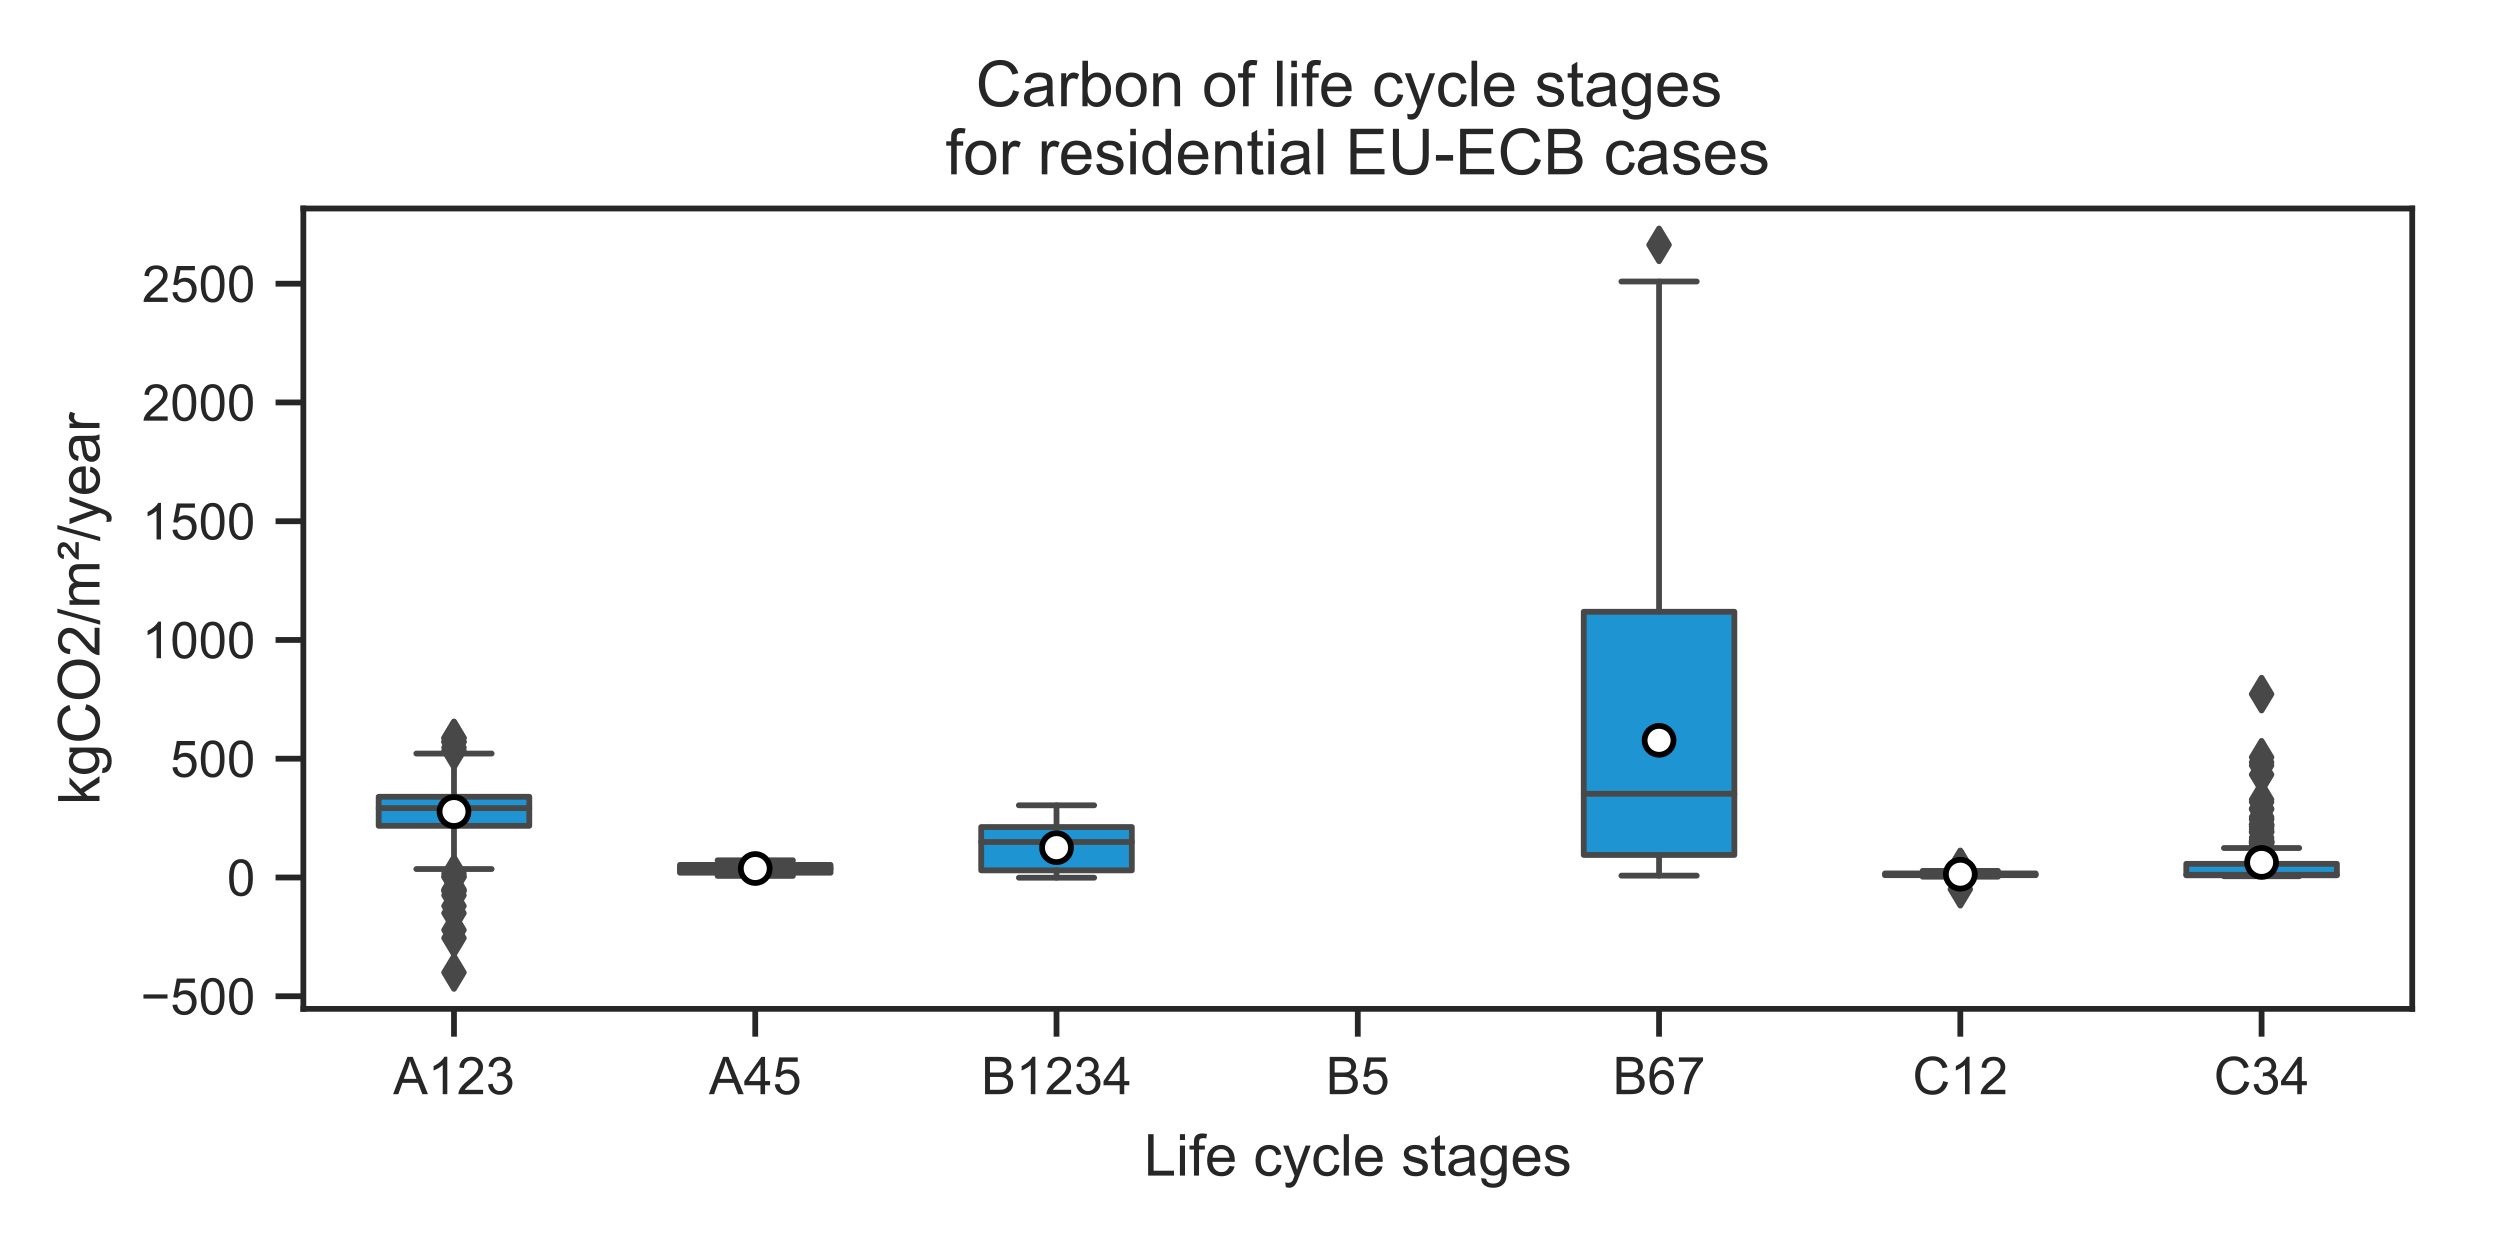 <?xml version="1.0" encoding="utf-8" standalone="no"?>
<!DOCTYPE svg PUBLIC "-//W3C//DTD SVG 1.1//EN"
  "http://www.w3.org/Graphics/SVG/1.1/DTD/svg11.dtd">
<!-- Created with matplotlib (http://matplotlib.org/) -->
<svg height="216pt" version="1.1" viewBox="0 0 432 216" width="432pt" xmlns="http://www.w3.org/2000/svg" xmlns:xlink="http://www.w3.org/1999/xlink">
 <defs>
  <style type="text/css">
*{stroke-linecap:butt;stroke-linejoin:round;}
  </style>
 </defs>
 <g id="figure_1">
  <g id="patch_1">
   <path d="M 0 216 
L 432 216 
L 432 0 
L 0 0 
z
" style="fill:#ffffff;"/>
  </g>
  <g id="axes_1">
   <g id="patch_2">
    <path d="M 52.418 174.332 
L 416.832 174.332 
L 416.832 36.024 
L 52.418 36.024 
z
" style="fill:#ffffff;"/>
   </g>
   <g id="matplotlib.axis_1">
    <g id="xtick_1">
     <g id="line2d_1">
      <defs>
       <path d="M 0 0 
L 0 4.8 
" id="m66bf28b446" style="stroke:#262626;"/>
      </defs>
      <g>
       <use style="fill:#262626;stroke:#262626;" x="78.448" xlink:href="#m66bf28b446" y="174.332"/>
      </g>
     </g>
     <g id="text_1">
      <!-- A123 -->
      <defs>
       <path d="M -0.141 0 
L 27.344 71.578 
L 37.547 71.578 
L 66.844 0 
L 56.062 0 
L 47.703 21.688 
L 17.781 21.688 
L 9.906 0 
z
M 20.516 29.391 
L 44.781 29.391 
L 37.312 49.219 
Q 33.891 58.25 32.234 64.062 
Q 30.859 57.172 28.375 50.391 
z
" id="ArialMT-41"/>
       <path d="M 37.25 0 
L 28.469 0 
L 28.469 56 
Q 25.297 52.984 20.141 49.953 
Q 14.984 46.922 10.891 45.406 
L 10.891 53.906 
Q 18.266 57.375 23.781 62.297 
Q 29.297 67.234 31.594 71.875 
L 37.25 71.875 
z
" id="ArialMT-31"/>
       <path d="M 50.344 8.453 
L 50.344 0 
L 3.031 0 
Q 2.938 3.172 4.047 6.109 
Q 5.859 10.938 9.828 15.625 
Q 13.812 20.312 21.344 26.469 
Q 33.016 36.031 37.109 41.625 
Q 41.219 47.219 41.219 52.203 
Q 41.219 57.422 37.469 61 
Q 33.734 64.594 27.734 64.594 
Q 21.391 64.594 17.578 60.781 
Q 13.766 56.984 13.719 50.25 
L 4.688 51.172 
Q 5.609 61.281 11.656 66.578 
Q 17.719 71.875 27.938 71.875 
Q 38.234 71.875 44.234 66.156 
Q 50.25 60.453 50.25 52 
Q 50.25 47.703 48.484 43.547 
Q 46.734 39.406 42.656 34.812 
Q 38.578 30.219 29.109 22.219 
Q 21.188 15.578 18.938 13.203 
Q 16.703 10.844 15.234 8.453 
z
" id="ArialMT-32"/>
       <path d="M 4.203 18.891 
L 12.984 20.062 
Q 14.5 12.594 18.141 9.297 
Q 21.781 6 27 6 
Q 33.203 6 37.469 10.297 
Q 41.75 14.594 41.75 20.953 
Q 41.75 27 37.797 30.922 
Q 33.844 34.859 27.734 34.859 
Q 25.25 34.859 21.531 33.891 
L 22.516 41.609 
Q 23.391 41.5 23.922 41.5 
Q 29.547 41.5 34.031 44.422 
Q 38.531 47.359 38.531 53.469 
Q 38.531 58.297 35.25 61.469 
Q 31.984 64.656 26.812 64.656 
Q 21.688 64.656 18.266 61.422 
Q 14.844 58.203 13.875 51.766 
L 5.078 53.328 
Q 6.688 62.156 12.391 67.016 
Q 18.109 71.875 26.609 71.875 
Q 32.469 71.875 37.391 69.359 
Q 42.328 66.844 44.938 62.5 
Q 47.562 58.156 47.562 53.266 
Q 47.562 48.641 45.062 44.828 
Q 42.578 41.016 37.703 38.766 
Q 44.047 37.312 47.562 32.688 
Q 51.078 28.078 51.078 21.141 
Q 51.078 11.766 44.234 5.25 
Q 37.406 -1.266 26.953 -1.266 
Q 17.531 -1.266 11.297 4.344 
Q 5.078 9.969 4.203 18.891 
z
" id="ArialMT-33"/>
      </defs>
      <g style="fill:#262626;" transform="translate(67.939 189.074)scale(0.09 -0.09)">
       <use xlink:href="#ArialMT-41"/>
       <use x="66.699" xlink:href="#ArialMT-31"/>
       <use x="122.314" xlink:href="#ArialMT-32"/>
       <use x="177.93" xlink:href="#ArialMT-33"/>
      </g>
     </g>
    </g>
    <g id="xtick_2">
     <g id="line2d_2">
      <g>
       <use style="fill:#262626;stroke:#262626;" x="130.507" xlink:href="#m66bf28b446" y="174.332"/>
      </g>
     </g>
     <g id="text_2">
      <!-- A45 -->
      <defs>
       <path d="M 32.328 0 
L 32.328 17.141 
L 1.266 17.141 
L 1.266 25.203 
L 33.938 71.578 
L 41.109 71.578 
L 41.109 25.203 
L 50.781 25.203 
L 50.781 17.141 
L 41.109 17.141 
L 41.109 0 
z
M 32.328 25.203 
L 32.328 57.469 
L 9.906 25.203 
z
" id="ArialMT-34"/>
       <path d="M 4.156 18.75 
L 13.375 19.531 
Q 14.406 12.797 18.141 9.391 
Q 21.875 6 27.156 6 
Q 33.5 6 37.891 10.781 
Q 42.281 15.578 42.281 23.484 
Q 42.281 31 38.062 35.344 
Q 33.844 39.703 27 39.703 
Q 22.75 39.703 19.328 37.766 
Q 15.922 35.844 13.969 32.766 
L 5.719 33.844 
L 12.641 70.609 
L 48.25 70.609 
L 48.25 62.203 
L 19.672 62.203 
L 15.828 42.969 
Q 22.266 47.469 29.344 47.469 
Q 38.719 47.469 45.156 40.969 
Q 51.609 34.469 51.609 24.266 
Q 51.609 14.547 45.953 7.469 
Q 39.062 -1.219 27.156 -1.219 
Q 17.391 -1.219 11.203 4.25 
Q 5.031 9.719 4.156 18.75 
z
" id="ArialMT-35"/>
      </defs>
      <g style="fill:#262626;" transform="translate(122.5 189.074)scale(0.09 -0.09)">
       <use xlink:href="#ArialMT-41"/>
       <use x="66.699" xlink:href="#ArialMT-34"/>
       <use x="122.314" xlink:href="#ArialMT-35"/>
      </g>
     </g>
    </g>
    <g id="xtick_3">
     <g id="line2d_3">
      <g>
       <use style="fill:#262626;stroke:#262626;" x="182.566" xlink:href="#m66bf28b446" y="174.332"/>
      </g>
     </g>
     <g id="text_3">
      <!-- B1234 -->
      <defs>
       <path d="M 7.328 0 
L 7.328 71.578 
L 34.188 71.578 
Q 42.391 71.578 47.344 69.406 
Q 52.297 67.234 55.094 62.719 
Q 57.906 58.203 57.906 53.266 
Q 57.906 48.688 55.422 44.625 
Q 52.938 40.578 47.906 38.094 
Q 54.391 36.188 57.875 31.594 
Q 61.375 27 61.375 20.75 
Q 61.375 15.719 59.25 11.391 
Q 57.125 7.078 54 4.734 
Q 50.875 2.391 46.156 1.188 
Q 41.453 0 34.625 0 
z
M 16.797 41.5 
L 32.281 41.5 
Q 38.578 41.5 41.312 42.328 
Q 44.922 43.406 46.75 45.891 
Q 48.578 48.391 48.578 52.156 
Q 48.578 55.719 46.875 58.422 
Q 45.172 61.141 41.984 62.141 
Q 38.812 63.141 31.109 63.141 
L 16.797 63.141 
z
M 16.797 8.453 
L 34.625 8.453 
Q 39.203 8.453 41.062 8.797 
Q 44.344 9.375 46.531 10.734 
Q 48.734 12.109 50.141 14.719 
Q 51.562 17.328 51.562 20.75 
Q 51.562 24.75 49.516 27.703 
Q 47.469 30.672 43.828 31.859 
Q 40.188 33.062 33.344 33.062 
L 16.797 33.062 
z
" id="ArialMT-42"/>
      </defs>
      <g style="fill:#262626;" transform="translate(169.555 189.074)scale(0.09 -0.09)">
       <use xlink:href="#ArialMT-42"/>
       <use x="66.699" xlink:href="#ArialMT-31"/>
       <use x="122.314" xlink:href="#ArialMT-32"/>
       <use x="177.93" xlink:href="#ArialMT-33"/>
       <use x="233.545" xlink:href="#ArialMT-34"/>
      </g>
     </g>
    </g>
    <g id="xtick_4">
     <g id="line2d_4">
      <g>
       <use style="fill:#262626;stroke:#262626;" x="234.625" xlink:href="#m66bf28b446" y="174.332"/>
      </g>
     </g>
     <g id="text_4">
      <!-- B5 -->
      <g style="fill:#262626;" transform="translate(229.121 189.074)scale(0.09 -0.09)">
       <use xlink:href="#ArialMT-42"/>
       <use x="66.699" xlink:href="#ArialMT-35"/>
      </g>
     </g>
    </g>
    <g id="xtick_5">
     <g id="line2d_5">
      <g>
       <use style="fill:#262626;stroke:#262626;" x="286.684" xlink:href="#m66bf28b446" y="174.332"/>
      </g>
     </g>
     <g id="text_5">
      <!-- B67 -->
      <defs>
       <path d="M 49.75 54.047 
L 41.016 53.375 
Q 39.844 58.547 37.703 60.891 
Q 34.125 64.656 28.906 64.656 
Q 24.703 64.656 21.531 62.312 
Q 17.391 59.281 14.984 53.469 
Q 12.594 47.656 12.5 36.922 
Q 15.672 41.75 20.266 44.094 
Q 24.859 46.438 29.891 46.438 
Q 38.672 46.438 44.844 39.969 
Q 51.031 33.5 51.031 23.25 
Q 51.031 16.5 48.125 10.719 
Q 45.219 4.938 40.141 1.859 
Q 35.062 -1.219 28.609 -1.219 
Q 17.625 -1.219 10.688 6.859 
Q 3.766 14.938 3.766 33.5 
Q 3.766 54.25 11.422 63.672 
Q 18.109 71.875 29.438 71.875 
Q 37.891 71.875 43.281 67.141 
Q 48.688 62.406 49.75 54.047 
z
M 13.875 23.188 
Q 13.875 18.656 15.797 14.5 
Q 17.719 10.359 21.188 8.172 
Q 24.656 6 28.469 6 
Q 34.031 6 38.031 10.484 
Q 42.047 14.984 42.047 22.703 
Q 42.047 30.125 38.078 34.391 
Q 34.125 38.672 28.125 38.672 
Q 22.172 38.672 18.016 34.391 
Q 13.875 30.125 13.875 23.188 
z
" id="ArialMT-36"/>
       <path d="M 4.734 62.203 
L 4.734 70.656 
L 51.078 70.656 
L 51.078 63.812 
Q 44.234 56.547 37.516 44.484 
Q 30.812 32.422 27.156 19.672 
Q 24.516 10.688 23.781 0 
L 14.75 0 
Q 14.891 8.453 18.062 20.406 
Q 21.234 32.375 27.172 43.484 
Q 33.109 54.594 39.797 62.203 
z
" id="ArialMT-37"/>
      </defs>
      <g style="fill:#262626;" transform="translate(278.678 189.074)scale(0.09 -0.09)">
       <use xlink:href="#ArialMT-42"/>
       <use x="66.699" xlink:href="#ArialMT-36"/>
       <use x="122.314" xlink:href="#ArialMT-37"/>
      </g>
     </g>
    </g>
    <g id="xtick_6">
     <g id="line2d_6">
      <g>
       <use style="fill:#262626;stroke:#262626;" x="338.743" xlink:href="#m66bf28b446" y="174.332"/>
      </g>
     </g>
     <g id="text_6">
      <!-- C12 -->
      <defs>
       <path d="M 58.797 25.094 
L 68.266 22.703 
Q 65.281 11.031 57.547 4.906 
Q 49.812 -1.219 38.625 -1.219 
Q 27.047 -1.219 19.797 3.484 
Q 12.547 8.203 8.766 17.141 
Q 4.984 26.078 4.984 36.328 
Q 4.984 47.516 9.25 55.828 
Q 13.531 64.156 21.406 68.469 
Q 29.297 72.797 38.766 72.797 
Q 49.516 72.797 56.828 67.328 
Q 64.156 61.859 67.047 51.953 
L 57.719 49.75 
Q 55.219 57.562 50.484 61.125 
Q 45.75 64.703 38.578 64.703 
Q 30.328 64.703 24.781 60.734 
Q 19.234 56.781 16.984 50.109 
Q 14.75 43.453 14.75 36.375 
Q 14.75 27.25 17.406 20.438 
Q 20.062 13.625 25.672 10.25 
Q 31.297 6.891 37.844 6.891 
Q 45.797 6.891 51.312 11.469 
Q 56.844 16.062 58.797 25.094 
z
" id="ArialMT-43"/>
      </defs>
      <g style="fill:#262626;" transform="translate(330.489 189.074)scale(0.09 -0.09)">
       <use xlink:href="#ArialMT-43"/>
       <use x="72.217" xlink:href="#ArialMT-31"/>
       <use x="127.832" xlink:href="#ArialMT-32"/>
      </g>
     </g>
    </g>
    <g id="xtick_7">
     <g id="line2d_7">
      <g>
       <use style="fill:#262626;stroke:#262626;" x="390.802" xlink:href="#m66bf28b446" y="174.332"/>
      </g>
     </g>
     <g id="text_7">
      <!-- C34 -->
      <g style="fill:#262626;" transform="translate(382.548 189.074)scale(0.09 -0.09)">
       <use xlink:href="#ArialMT-43"/>
       <use x="72.217" xlink:href="#ArialMT-33"/>
       <use x="127.832" xlink:href="#ArialMT-34"/>
      </g>
     </g>
    </g>
    <g id="text_8">
     <!-- Life cycle stages -->
     <defs>
      <path d="M 7.328 0 
L 7.328 71.578 
L 16.797 71.578 
L 16.797 8.453 
L 52.047 8.453 
L 52.047 0 
z
" id="ArialMT-4c"/>
      <path d="M 6.641 61.469 
L 6.641 71.578 
L 15.438 71.578 
L 15.438 61.469 
z
M 6.641 0 
L 6.641 51.859 
L 15.438 51.859 
L 15.438 0 
z
" id="ArialMT-69"/>
      <path d="M 8.688 0 
L 8.688 45.016 
L 0.922 45.016 
L 0.922 51.859 
L 8.688 51.859 
L 8.688 57.375 
Q 8.688 62.594 9.625 65.141 
Q 10.891 68.562 14.078 70.672 
Q 17.281 72.797 23.047 72.797 
Q 26.766 72.797 31.25 71.922 
L 29.938 64.266 
Q 27.203 64.75 24.75 64.75 
Q 20.75 64.75 19.094 63.031 
Q 17.438 61.328 17.438 56.641 
L 17.438 51.859 
L 27.547 51.859 
L 27.547 45.016 
L 17.438 45.016 
L 17.438 0 
z
" id="ArialMT-66"/>
      <path d="M 42.094 16.703 
L 51.172 15.578 
Q 49.031 7.625 43.219 3.219 
Q 37.406 -1.172 28.375 -1.172 
Q 17 -1.172 10.328 5.828 
Q 3.656 12.844 3.656 25.484 
Q 3.656 38.578 10.391 45.797 
Q 17.141 53.031 27.875 53.031 
Q 38.281 53.031 44.875 45.953 
Q 51.469 38.875 51.469 26.031 
Q 51.469 25.25 51.422 23.688 
L 12.75 23.688 
Q 13.234 15.141 17.578 10.594 
Q 21.922 6.062 28.422 6.062 
Q 33.25 6.062 36.672 8.594 
Q 40.094 11.141 42.094 16.703 
z
M 13.234 30.906 
L 42.188 30.906 
Q 41.609 37.453 38.875 40.719 
Q 34.672 45.797 27.984 45.797 
Q 21.922 45.797 17.797 41.75 
Q 13.672 37.703 13.234 30.906 
z
" id="ArialMT-65"/>
      <path id="ArialMT-20"/>
      <path d="M 40.438 19 
L 49.078 17.875 
Q 47.656 8.938 41.812 3.875 
Q 35.984 -1.172 27.484 -1.172 
Q 16.844 -1.172 10.375 5.781 
Q 3.906 12.75 3.906 25.734 
Q 3.906 34.125 6.688 40.422 
Q 9.469 46.734 15.156 49.875 
Q 20.844 53.031 27.547 53.031 
Q 35.984 53.031 41.359 48.75 
Q 46.734 44.484 48.25 36.625 
L 39.703 35.297 
Q 38.484 40.531 35.375 43.156 
Q 32.281 45.797 27.875 45.797 
Q 21.234 45.797 17.078 41.031 
Q 12.938 36.281 12.938 25.984 
Q 12.938 15.531 16.938 10.797 
Q 20.953 6.062 27.391 6.062 
Q 32.562 6.062 36.031 9.234 
Q 39.5 12.406 40.438 19 
z
" id="ArialMT-63"/>
      <path d="M 6.203 -19.969 
L 5.219 -11.719 
Q 8.109 -12.5 10.25 -12.5 
Q 13.188 -12.5 14.938 -11.516 
Q 16.703 -10.547 17.828 -8.797 
Q 18.656 -7.469 20.516 -2.25 
Q 20.75 -1.516 21.297 -0.094 
L 1.609 51.859 
L 11.078 51.859 
L 21.875 21.828 
Q 23.969 16.109 25.641 9.812 
Q 27.156 15.875 29.25 21.625 
L 40.328 51.859 
L 49.125 51.859 
L 29.391 -0.875 
Q 26.219 -9.422 24.469 -12.641 
Q 22.125 -17 19.094 -19.016 
Q 16.062 -21.047 11.859 -21.047 
Q 9.328 -21.047 6.203 -19.969 
z
" id="ArialMT-79"/>
      <path d="M 6.391 0 
L 6.391 71.578 
L 15.188 71.578 
L 15.188 0 
z
" id="ArialMT-6c"/>
      <path d="M 3.078 15.484 
L 11.766 16.844 
Q 12.5 11.625 15.844 8.844 
Q 19.188 6.062 25.203 6.062 
Q 31.25 6.062 34.172 8.516 
Q 37.109 10.984 37.109 14.312 
Q 37.109 17.281 34.516 19 
Q 32.719 20.172 25.531 21.969 
Q 15.875 24.422 12.141 26.203 
Q 8.406 27.984 6.469 31.125 
Q 4.547 34.281 4.547 38.094 
Q 4.547 41.547 6.125 44.5 
Q 7.719 47.469 10.453 49.422 
Q 12.5 50.922 16.031 51.969 
Q 19.578 53.031 23.641 53.031 
Q 29.734 53.031 34.344 51.266 
Q 38.969 49.516 41.156 46.5 
Q 43.359 43.5 44.188 38.484 
L 35.594 37.312 
Q 35.016 41.312 32.203 43.547 
Q 29.391 45.797 24.266 45.797 
Q 18.219 45.797 15.625 43.797 
Q 13.031 41.797 13.031 39.109 
Q 13.031 37.406 14.109 36.031 
Q 15.188 34.625 17.484 33.688 
Q 18.797 33.203 25.25 31.453 
Q 34.578 28.953 38.25 27.359 
Q 41.938 25.781 44.031 22.75 
Q 46.141 19.734 46.141 15.234 
Q 46.141 10.844 43.578 6.953 
Q 41.016 3.078 36.172 0.953 
Q 31.344 -1.172 25.25 -1.172 
Q 15.141 -1.172 9.844 3.031 
Q 4.547 7.234 3.078 15.484 
z
" id="ArialMT-73"/>
      <path d="M 25.781 7.859 
L 27.047 0.094 
Q 23.344 -0.688 20.406 -0.688 
Q 15.625 -0.688 12.984 0.828 
Q 10.359 2.344 9.281 4.812 
Q 8.203 7.281 8.203 15.188 
L 8.203 45.016 
L 1.766 45.016 
L 1.766 51.859 
L 8.203 51.859 
L 8.203 64.703 
L 16.938 69.969 
L 16.938 51.859 
L 25.781 51.859 
L 25.781 45.016 
L 16.938 45.016 
L 16.938 14.703 
Q 16.938 10.938 17.406 9.859 
Q 17.875 8.797 18.922 8.156 
Q 19.969 7.516 21.922 7.516 
Q 23.391 7.516 25.781 7.859 
z
" id="ArialMT-74"/>
      <path d="M 40.438 6.391 
Q 35.547 2.25 31.031 0.531 
Q 26.516 -1.172 21.344 -1.172 
Q 12.797 -1.172 8.203 3 
Q 3.609 7.172 3.609 13.672 
Q 3.609 17.484 5.344 20.625 
Q 7.078 23.781 9.891 25.688 
Q 12.703 27.594 16.219 28.562 
Q 18.797 29.25 24.031 29.891 
Q 34.672 31.156 39.703 32.906 
Q 39.75 34.719 39.75 35.203 
Q 39.75 40.578 37.25 42.781 
Q 33.891 45.75 27.25 45.75 
Q 21.047 45.75 18.094 43.578 
Q 15.141 41.406 13.719 35.891 
L 5.125 37.062 
Q 6.297 42.578 8.984 45.969 
Q 11.672 49.359 16.75 51.188 
Q 21.828 53.031 28.516 53.031 
Q 35.156 53.031 39.297 51.469 
Q 43.453 49.906 45.406 47.531 
Q 47.359 45.172 48.141 41.547 
Q 48.578 39.312 48.578 33.453 
L 48.578 21.734 
Q 48.578 9.469 49.141 6.219 
Q 49.703 2.984 51.375 0 
L 42.188 0 
Q 40.828 2.734 40.438 6.391 
z
M 39.703 26.031 
Q 34.906 24.078 25.344 22.703 
Q 19.922 21.922 17.672 20.938 
Q 15.438 19.969 14.203 18.094 
Q 12.984 16.219 12.984 13.922 
Q 12.984 10.406 15.641 8.062 
Q 18.312 5.719 23.438 5.719 
Q 28.516 5.719 32.469 7.938 
Q 36.422 10.156 38.281 14.016 
Q 39.703 17 39.703 22.797 
z
" id="ArialMT-61"/>
      <path d="M 4.984 -4.297 
L 13.531 -5.562 
Q 14.062 -9.516 16.5 -11.328 
Q 19.781 -13.766 25.438 -13.766 
Q 31.547 -13.766 34.859 -11.328 
Q 38.188 -8.891 39.359 -4.5 
Q 40.047 -1.812 39.984 6.781 
Q 34.234 0 25.641 0 
Q 14.938 0 9.078 7.719 
Q 3.219 15.438 3.219 26.219 
Q 3.219 33.641 5.906 39.906 
Q 8.594 46.188 13.688 49.609 
Q 18.797 53.031 25.688 53.031 
Q 34.859 53.031 40.828 45.609 
L 40.828 51.859 
L 48.922 51.859 
L 48.922 7.031 
Q 48.922 -5.078 46.453 -10.125 
Q 44 -15.188 38.641 -18.109 
Q 33.297 -21.047 25.484 -21.047 
Q 16.219 -21.047 10.5 -16.875 
Q 4.781 -12.703 4.984 -4.297 
z
M 12.25 26.859 
Q 12.25 16.656 16.297 11.969 
Q 20.359 7.281 26.469 7.281 
Q 32.516 7.281 36.609 11.938 
Q 40.719 16.609 40.719 26.562 
Q 40.719 36.078 36.5 40.906 
Q 32.281 45.75 26.312 45.75 
Q 20.453 45.75 16.344 40.984 
Q 12.25 36.234 12.25 26.859 
z
" id="ArialMT-67"/>
     </defs>
     <g style="fill:#262626;" transform="translate(197.664 203.142)scale(0.1 -0.1)">
      <use xlink:href="#ArialMT-4c"/>
      <use x="55.615" xlink:href="#ArialMT-69"/>
      <use x="77.832" xlink:href="#ArialMT-66"/>
      <use x="105.615" xlink:href="#ArialMT-65"/>
      <use x="161.23" xlink:href="#ArialMT-20"/>
      <use x="189.014" xlink:href="#ArialMT-63"/>
      <use x="239.014" xlink:href="#ArialMT-79"/>
      <use x="289.014" xlink:href="#ArialMT-63"/>
      <use x="339.014" xlink:href="#ArialMT-6c"/>
      <use x="361.23" xlink:href="#ArialMT-65"/>
      <use x="416.846" xlink:href="#ArialMT-20"/>
      <use x="444.629" xlink:href="#ArialMT-73"/>
      <use x="494.629" xlink:href="#ArialMT-74"/>
      <use x="522.412" xlink:href="#ArialMT-61"/>
      <use x="578.027" xlink:href="#ArialMT-67"/>
      <use x="633.643" xlink:href="#ArialMT-65"/>
      <use x="689.258" xlink:href="#ArialMT-73"/>
     </g>
    </g>
   </g>
   <g id="matplotlib.axis_2">
    <g id="ytick_1">
     <g id="line2d_8">
      <defs>
       <path d="M 0 0 
L -4.8 0 
" id="m55d74417da" style="stroke:#262626;"/>
      </defs>
      <g>
       <use style="fill:#262626;stroke:#262626;" x="52.418" xlink:href="#m55d74417da" y="172.149"/>
      </g>
     </g>
     <g id="text_9">
      <!-- −500 -->
      <defs>
       <path d="M 52.828 31.203 
L 5.562 31.203 
L 5.562 39.406 
L 52.828 39.406 
z
" id="ArialMT-2212"/>
       <path d="M 4.156 35.297 
Q 4.156 48 6.766 55.734 
Q 9.375 63.484 14.516 67.672 
Q 19.672 71.875 27.484 71.875 
Q 33.25 71.875 37.594 69.547 
Q 41.938 67.234 44.766 62.859 
Q 47.609 58.5 49.219 52.219 
Q 50.828 45.953 50.828 35.297 
Q 50.828 22.703 48.234 14.969 
Q 45.656 7.234 40.5 3 
Q 35.359 -1.219 27.484 -1.219 
Q 17.141 -1.219 11.234 6.203 
Q 4.156 15.141 4.156 35.297 
z
M 13.188 35.297 
Q 13.188 17.672 17.312 11.828 
Q 21.438 6 27.484 6 
Q 33.547 6 37.672 11.859 
Q 41.797 17.719 41.797 35.297 
Q 41.797 52.984 37.672 58.781 
Q 33.547 64.594 27.391 64.594 
Q 21.344 64.594 17.719 59.469 
Q 13.188 52.938 13.188 35.297 
z
" id="ArialMT-30"/>
      </defs>
      <g style="fill:#262626;" transform="translate(24.297 175.299)scale(0.088 -0.088)">
       <use xlink:href="#ArialMT-2212"/>
       <use x="58.398" xlink:href="#ArialMT-35"/>
       <use x="114.014" xlink:href="#ArialMT-30"/>
       <use x="169.629" xlink:href="#ArialMT-30"/>
      </g>
     </g>
    </g>
    <g id="ytick_2">
     <g id="line2d_9">
      <g>
       <use style="fill:#262626;stroke:#262626;" x="52.418" xlink:href="#m55d74417da" y="151.629"/>
      </g>
     </g>
     <g id="text_10">
      <!-- 0 -->
      <g style="fill:#262626;" transform="translate(39.224 154.778)scale(0.088 -0.088)">
       <use xlink:href="#ArialMT-30"/>
      </g>
     </g>
    </g>
    <g id="ytick_3">
     <g id="line2d_10">
      <g>
       <use style="fill:#262626;stroke:#262626;" x="52.418" xlink:href="#m55d74417da" y="131.108"/>
      </g>
     </g>
     <g id="text_11">
      <!-- 500 -->
      <g style="fill:#262626;" transform="translate(29.437 134.257)scale(0.088 -0.088)">
       <use xlink:href="#ArialMT-35"/>
       <use x="55.615" xlink:href="#ArialMT-30"/>
       <use x="111.23" xlink:href="#ArialMT-30"/>
      </g>
     </g>
    </g>
    <g id="ytick_4">
     <g id="line2d_11">
      <g>
       <use style="fill:#262626;stroke:#262626;" x="52.418" xlink:href="#m55d74417da" y="110.587"/>
      </g>
     </g>
     <g id="text_12">
      <!-- 1000 -->
      <g style="fill:#262626;" transform="translate(24.544 113.736)scale(0.088 -0.088)">
       <use xlink:href="#ArialMT-31"/>
       <use x="55.615" xlink:href="#ArialMT-30"/>
       <use x="111.23" xlink:href="#ArialMT-30"/>
       <use x="166.846" xlink:href="#ArialMT-30"/>
      </g>
     </g>
    </g>
    <g id="ytick_5">
     <g id="line2d_12">
      <g>
       <use style="fill:#262626;stroke:#262626;" x="52.418" xlink:href="#m55d74417da" y="90.066"/>
      </g>
     </g>
     <g id="text_13">
      <!-- 1500 -->
      <g style="fill:#262626;" transform="translate(24.544 93.215)scale(0.088 -0.088)">
       <use xlink:href="#ArialMT-31"/>
       <use x="55.615" xlink:href="#ArialMT-35"/>
       <use x="111.23" xlink:href="#ArialMT-30"/>
       <use x="166.846" xlink:href="#ArialMT-30"/>
      </g>
     </g>
    </g>
    <g id="ytick_6">
     <g id="line2d_13">
      <g>
       <use style="fill:#262626;stroke:#262626;" x="52.418" xlink:href="#m55d74417da" y="69.545"/>
      </g>
     </g>
     <g id="text_14">
      <!-- 2000 -->
      <g style="fill:#262626;" transform="translate(24.544 72.694)scale(0.088 -0.088)">
       <use xlink:href="#ArialMT-32"/>
       <use x="55.615" xlink:href="#ArialMT-30"/>
       <use x="111.23" xlink:href="#ArialMT-30"/>
       <use x="166.846" xlink:href="#ArialMT-30"/>
      </g>
     </g>
    </g>
    <g id="ytick_7">
     <g id="line2d_14">
      <g>
       <use style="fill:#262626;stroke:#262626;" x="52.418" xlink:href="#m55d74417da" y="49.024"/>
      </g>
     </g>
     <g id="text_15">
      <!-- 2500 -->
      <g style="fill:#262626;" transform="translate(24.544 52.173)scale(0.088 -0.088)">
       <use xlink:href="#ArialMT-32"/>
       <use x="55.615" xlink:href="#ArialMT-35"/>
       <use x="111.23" xlink:href="#ArialMT-30"/>
       <use x="166.846" xlink:href="#ArialMT-30"/>
      </g>
     </g>
    </g>
    <g id="text_16">
     <!-- kgCO2/m²/year -->
     <defs>
      <path d="M 6.641 0 
L 6.641 71.578 
L 15.438 71.578 
L 15.438 30.766 
L 36.234 51.859 
L 47.609 51.859 
L 27.781 32.625 
L 49.609 0 
L 38.766 0 
L 21.625 26.516 
L 15.438 20.562 
L 15.438 0 
z
" id="ArialMT-6b"/>
      <path d="M 4.828 34.859 
Q 4.828 52.688 14.391 62.766 
Q 23.969 72.859 39.109 72.859 
Q 49.031 72.859 56.984 68.109 
Q 64.938 63.375 69.109 54.906 
Q 73.297 46.438 73.297 35.688 
Q 73.297 24.812 68.891 16.219 
Q 64.5 7.625 56.438 3.203 
Q 48.391 -1.219 39.062 -1.219 
Q 28.953 -1.219 20.984 3.656 
Q 13.031 8.547 8.922 16.984 
Q 4.828 25.438 4.828 34.859 
z
M 14.594 34.719 
Q 14.594 21.781 21.547 14.328 
Q 28.516 6.891 39.016 6.891 
Q 49.703 6.891 56.609 14.406 
Q 63.531 21.922 63.531 35.75 
Q 63.531 44.484 60.578 51 
Q 57.625 57.516 51.922 61.109 
Q 46.234 64.703 39.156 64.703 
Q 29.109 64.703 21.844 57.781 
Q 14.594 50.875 14.594 34.719 
z
" id="ArialMT-4f"/>
      <path d="M 0 -1.219 
L 20.75 72.797 
L 27.781 72.797 
L 7.078 -1.219 
z
" id="ArialMT-2f"/>
      <path d="M 6.594 0 
L 6.594 51.859 
L 14.453 51.859 
L 14.453 44.578 
Q 16.891 48.391 20.938 50.703 
Q 25 53.031 30.172 53.031 
Q 35.938 53.031 39.625 50.641 
Q 43.312 48.25 44.828 43.953 
Q 50.984 53.031 60.844 53.031 
Q 68.562 53.031 72.703 48.75 
Q 76.859 44.484 76.859 35.594 
L 76.859 0 
L 68.109 0 
L 68.109 32.672 
Q 68.109 37.938 67.25 40.25 
Q 66.406 42.578 64.156 43.984 
Q 61.922 45.406 58.891 45.406 
Q 53.422 45.406 49.797 41.766 
Q 46.188 38.141 46.188 30.125 
L 46.188 0 
L 37.406 0 
L 37.406 33.688 
Q 37.406 39.547 35.25 42.469 
Q 33.109 45.406 28.219 45.406 
Q 24.516 45.406 21.359 43.453 
Q 18.219 41.5 16.797 37.734 
Q 15.375 33.984 15.375 26.906 
L 15.375 0 
z
" id="ArialMT-6d"/>
      <path d="M 1.219 35.797 
Q 1.516 38.578 3.516 41.359 
Q 6.594 45.562 13.625 50.656 
Q 20.656 55.766 21.969 57.234 
Q 23.781 59.234 23.781 61.328 
Q 23.781 63.672 22.062 65.188 
Q 20.359 66.703 17.047 66.703 
Q 13.812 66.703 12.219 65.547 
Q 10.641 64.406 9.625 61.141 
L 2.25 61.922 
Q 3.656 67.328 7.141 69.891 
Q 10.641 72.469 17.188 72.469 
Q 24.562 72.469 28 69.578 
Q 31.453 66.703 31.453 62.547 
Q 31.453 58.453 28.562 54.781 
Q 26.375 52.047 18.562 46.438 
Q 14.5 43.453 12.797 41.703 
L 31.641 41.703 
L 31.641 35.797 
z
" id="ArialMT-b2"/>
      <path d="M 6.5 0 
L 6.5 51.859 
L 14.406 51.859 
L 14.406 44 
Q 17.438 49.516 20 51.266 
Q 22.562 53.031 25.641 53.031 
Q 30.078 53.031 34.672 50.203 
L 31.641 42.047 
Q 28.422 43.953 25.203 43.953 
Q 22.312 43.953 20.016 42.219 
Q 17.719 40.484 16.75 37.406 
Q 15.281 32.719 15.281 27.156 
L 15.281 0 
z
" id="ArialMT-72"/>
     </defs>
     <g style="fill:#262626;" transform="translate(17.193 139.073)rotate(-90)scale(0.1 -0.1)">
      <use xlink:href="#ArialMT-6b"/>
      <use x="50" xlink:href="#ArialMT-67"/>
      <use x="105.615" xlink:href="#ArialMT-43"/>
      <use x="177.832" xlink:href="#ArialMT-4f"/>
      <use x="255.615" xlink:href="#ArialMT-32"/>
      <use x="311.23" xlink:href="#ArialMT-2f"/>
      <use x="339.014" xlink:href="#ArialMT-6d"/>
      <use x="422.314" xlink:href="#ArialMT-b2"/>
      <use x="455.615" xlink:href="#ArialMT-2f"/>
      <use x="483.398" xlink:href="#ArialMT-79"/>
      <use x="533.398" xlink:href="#ArialMT-65"/>
      <use x="589.014" xlink:href="#ArialMT-61"/>
      <use x="644.629" xlink:href="#ArialMT-72"/>
     </g>
    </g>
   </g>
   <g id="patch_3">
    <path clip-path="url(#pec8ed8b9a3)" d="M 65.433 142.702 
L 91.462 142.702 
L 91.462 137.685 
L 65.433 137.685 
L 65.433 142.702 
z
" style="fill:#1e94d2;stroke:#484848;stroke-linejoin:miter;"/>
   </g>
   <g id="patch_4">
    <path clip-path="url(#pec8ed8b9a3)" d="M 117.492 150.809 
L 143.522 150.809 
L 143.522 149.452 
L 117.492 149.452 
L 117.492 150.809 
z
" style="fill:#1e94d2;stroke:#484848;stroke-linejoin:miter;"/>
   </g>
   <g id="patch_5">
    <path clip-path="url(#pec8ed8b9a3)" d="M 169.551 150.397 
L 195.581 150.397 
L 195.581 142.912 
L 169.551 142.912 
L 169.551 150.397 
z
" style="fill:#1e94d2;stroke:#484848;stroke-linejoin:miter;"/>
   </g>
   <g id="patch_6">
    <path clip-path="url(#pec8ed8b9a3)" d="M 273.669 147.734 
L 299.699 147.734 
L 299.699 105.712 
L 273.669 105.712 
L 273.669 147.734 
z
" style="fill:#1e94d2;stroke:#484848;stroke-linejoin:miter;"/>
   </g>
   <g id="patch_7">
    <path clip-path="url(#pec8ed8b9a3)" d="M 325.728 151.228 
L 351.758 151.228 
L 351.758 150.927 
L 325.728 150.927 
L 325.728 151.228 
z
" style="fill:#1e94d2;stroke:#484848;stroke-linejoin:miter;"/>
   </g>
   <g id="patch_8">
    <path clip-path="url(#pec8ed8b9a3)" d="M 377.788 151.25 
L 403.817 151.25 
L 403.817 149.269 
L 377.788 149.269 
L 377.788 151.25 
z
" style="fill:#1e94d2;stroke:#484848;stroke-linejoin:miter;"/>
   </g>
   <g id="line2d_15">
    <path clip-path="url(#pec8ed8b9a3)" d="M 78.448 142.702 
L 78.448 150.172 
" style="fill:none;stroke:#484848;stroke-linecap:round;"/>
   </g>
   <g id="line2d_16">
    <path clip-path="url(#pec8ed8b9a3)" d="M 78.448 137.685 
L 78.448 130.213 
" style="fill:none;stroke:#484848;stroke-linecap:round;"/>
   </g>
   <g id="line2d_17">
    <path clip-path="url(#pec8ed8b9a3)" d="M 71.94 150.172 
L 84.955 150.172 
" style="fill:none;stroke:#484848;stroke-linecap:round;"/>
   </g>
   <g id="line2d_18">
    <path clip-path="url(#pec8ed8b9a3)" d="M 71.94 130.213 
L 84.955 130.213 
" style="fill:none;stroke:#484848;stroke-linecap:round;"/>
   </g>
   <g id="line2d_19">
    <defs>
     <path d="M 0 2.828 
L 1.697 0 
L 0 -2.828 
L -1.697 0 
z
" id="m1ad4e95aba" style="stroke:#484848;stroke-linejoin:miter;"/>
    </defs>
    <g clip-path="url(#pec8ed8b9a3)">
     <use style="fill:#484848;stroke:#484848;stroke-linejoin:miter;" x="78.448" xlink:href="#m1ad4e95aba" y="153.681"/>
     <use style="fill:#484848;stroke:#484848;stroke-linejoin:miter;" x="78.448" xlink:href="#m1ad4e95aba" y="160.699"/>
     <use style="fill:#484848;stroke:#484848;stroke-linejoin:miter;" x="78.448" xlink:href="#m1ad4e95aba" y="151.567"/>
     <use style="fill:#484848;stroke:#484848;stroke-linejoin:miter;" x="78.448" xlink:href="#m1ad4e95aba" y="150.951"/>
     <use style="fill:#484848;stroke:#484848;stroke-linejoin:miter;" x="78.448" xlink:href="#m1ad4e95aba" y="153.988"/>
     <use style="fill:#484848;stroke:#484848;stroke-linejoin:miter;" x="78.448" xlink:href="#m1ad4e95aba" y="156.554"/>
     <use style="fill:#484848;stroke:#484848;stroke-linejoin:miter;" x="78.448" xlink:href="#m1ad4e95aba" y="157.785"/>
     <use style="fill:#484848;stroke:#484848;stroke-linejoin:miter;" x="78.448" xlink:href="#m1ad4e95aba" y="154.707"/>
     <use style="fill:#484848;stroke:#484848;stroke-linejoin:miter;" x="78.448" xlink:href="#m1ad4e95aba" y="151.423"/>
     <use style="fill:#484848;stroke:#484848;stroke-linejoin:miter;" x="78.448" xlink:href="#m1ad4e95aba" y="153.886"/>
     <use style="fill:#484848;stroke:#484848;stroke-linejoin:miter;" x="78.448" xlink:href="#m1ad4e95aba" y="168.045"/>
     <use style="fill:#484848;stroke:#484848;stroke-linejoin:miter;" x="78.448" xlink:href="#m1ad4e95aba" y="162.094"/>
     <use style="fill:#484848;stroke:#484848;stroke-linejoin:miter;" x="78.448" xlink:href="#m1ad4e95aba" y="129.745"/>
     <use style="fill:#484848;stroke:#484848;stroke-linejoin:miter;" x="78.448" xlink:href="#m1ad4e95aba" y="129.174"/>
     <use style="fill:#484848;stroke:#484848;stroke-linejoin:miter;" x="78.448" xlink:href="#m1ad4e95aba" y="128.192"/>
     <use style="fill:#484848;stroke:#484848;stroke-linejoin:miter;" x="78.448" xlink:href="#m1ad4e95aba" y="127.528"/>
     <use style="fill:#484848;stroke:#484848;stroke-linejoin:miter;" x="78.448" xlink:href="#m1ad4e95aba" y="128.192"/>
     <use style="fill:#484848;stroke:#484848;stroke-linejoin:miter;" x="78.448" xlink:href="#m1ad4e95aba" y="127.528"/>
    </g>
   </g>
   <g id="line2d_20">
    <path clip-path="url(#pec8ed8b9a3)" d="M 130.507 150.809 
L 130.507 151.356 
" style="fill:none;stroke:#484848;stroke-linecap:round;"/>
   </g>
   <g id="line2d_21">
    <path clip-path="url(#pec8ed8b9a3)" d="M 130.507 149.452 
L 130.507 148.663 
" style="fill:none;stroke:#484848;stroke-linecap:round;"/>
   </g>
   <g id="line2d_22">
    <path clip-path="url(#pec8ed8b9a3)" d="M 123.999 151.356 
L 137.014 151.356 
" style="fill:none;stroke:#484848;stroke-linecap:round;"/>
   </g>
   <g id="line2d_23">
    <path clip-path="url(#pec8ed8b9a3)" d="M 123.999 148.663 
L 137.014 148.663 
" style="fill:none;stroke:#484848;stroke-linecap:round;"/>
   </g>
   <g id="line2d_24"/>
   <g id="line2d_25">
    <path clip-path="url(#pec8ed8b9a3)" d="M 182.566 150.397 
L 182.566 151.67 
" style="fill:none;stroke:#484848;stroke-linecap:round;"/>
   </g>
   <g id="line2d_26">
    <path clip-path="url(#pec8ed8b9a3)" d="M 182.566 142.912 
L 182.566 139.155 
" style="fill:none;stroke:#484848;stroke-linecap:round;"/>
   </g>
   <g id="line2d_27">
    <path clip-path="url(#pec8ed8b9a3)" d="M 176.058 151.67 
L 189.073 151.67 
" style="fill:none;stroke:#484848;stroke-linecap:round;"/>
   </g>
   <g id="line2d_28">
    <path clip-path="url(#pec8ed8b9a3)" d="M 176.058 139.155 
L 189.073 139.155 
" style="fill:none;stroke:#484848;stroke-linecap:round;"/>
   </g>
   <g id="line2d_29"/>
   <g id="line2d_30">
    <path clip-path="url(#pec8ed8b9a3)" d="M 286.684 147.734 
L 286.684 151.313 
" style="fill:none;stroke:#484848;stroke-linecap:round;"/>
   </g>
   <g id="line2d_31">
    <path clip-path="url(#pec8ed8b9a3)" d="M 286.684 105.712 
L 286.684 48.648 
" style="fill:none;stroke:#484848;stroke-linecap:round;"/>
   </g>
   <g id="line2d_32">
    <path clip-path="url(#pec8ed8b9a3)" d="M 280.177 151.313 
L 293.192 151.313 
" style="fill:none;stroke:#484848;stroke-linecap:round;"/>
   </g>
   <g id="line2d_33">
    <path clip-path="url(#pec8ed8b9a3)" d="M 280.177 48.648 
L 293.192 48.648 
" style="fill:none;stroke:#484848;stroke-linecap:round;"/>
   </g>
   <g id="line2d_34">
    <g clip-path="url(#pec8ed8b9a3)">
     <use style="fill:#484848;stroke:#484848;stroke-linejoin:miter;" x="286.684" xlink:href="#m1ad4e95aba" y="42.311"/>
    </g>
   </g>
   <g id="line2d_35">
    <path clip-path="url(#pec8ed8b9a3)" d="M 338.743 151.228 
L 338.743 151.492 
" style="fill:none;stroke:#484848;stroke-linecap:round;"/>
   </g>
   <g id="line2d_36">
    <path clip-path="url(#pec8ed8b9a3)" d="M 338.743 150.927 
L 338.743 150.488 
" style="fill:none;stroke:#484848;stroke-linecap:round;"/>
   </g>
   <g id="line2d_37">
    <path clip-path="url(#pec8ed8b9a3)" d="M 332.236 151.492 
L 345.251 151.492 
" style="fill:none;stroke:#484848;stroke-linecap:round;"/>
   </g>
   <g id="line2d_38">
    <path clip-path="url(#pec8ed8b9a3)" d="M 332.236 150.488 
L 345.251 150.488 
" style="fill:none;stroke:#484848;stroke-linecap:round;"/>
   </g>
   <g id="line2d_39">
    <g clip-path="url(#pec8ed8b9a3)">
     <use style="fill:#484848;stroke:#484848;stroke-linejoin:miter;" x="338.743" xlink:href="#m1ad4e95aba" y="151.958"/>
     <use style="fill:#484848;stroke:#484848;stroke-linejoin:miter;" x="338.743" xlink:href="#m1ad4e95aba" y="153.666"/>
     <use style="fill:#484848;stroke:#484848;stroke-linejoin:miter;" x="338.743" xlink:href="#m1ad4e95aba" y="150.297"/>
     <use style="fill:#484848;stroke:#484848;stroke-linejoin:miter;" x="338.743" xlink:href="#m1ad4e95aba" y="150.207"/>
     <use style="fill:#484848;stroke:#484848;stroke-linejoin:miter;" x="338.743" xlink:href="#m1ad4e95aba" y="149.932"/>
     <use style="fill:#484848;stroke:#484848;stroke-linejoin:miter;" x="338.743" xlink:href="#m1ad4e95aba" y="150.344"/>
     <use style="fill:#484848;stroke:#484848;stroke-linejoin:miter;" x="338.743" xlink:href="#m1ad4e95aba" y="149.875"/>
     <use style="fill:#484848;stroke:#484848;stroke-linejoin:miter;" x="338.743" xlink:href="#m1ad4e95aba" y="149.797"/>
     <use style="fill:#484848;stroke:#484848;stroke-linejoin:miter;" x="338.743" xlink:href="#m1ad4e95aba" y="150.347"/>
     <use style="fill:#484848;stroke:#484848;stroke-linejoin:miter;" x="338.743" xlink:href="#m1ad4e95aba" y="150.42"/>
     <use style="fill:#484848;stroke:#484848;stroke-linejoin:miter;" x="338.743" xlink:href="#m1ad4e95aba" y="150.368"/>
     <use style="fill:#484848;stroke:#484848;stroke-linejoin:miter;" x="338.743" xlink:href="#m1ad4e95aba" y="150.303"/>
    </g>
   </g>
   <g id="line2d_40">
    <path clip-path="url(#pec8ed8b9a3)" d="M 390.802 151.25 
L 390.802 151.411 
" style="fill:none;stroke:#484848;stroke-linecap:round;"/>
   </g>
   <g id="line2d_41">
    <path clip-path="url(#pec8ed8b9a3)" d="M 390.802 149.269 
L 390.802 146.539 
" style="fill:none;stroke:#484848;stroke-linecap:round;"/>
   </g>
   <g id="line2d_42">
    <path clip-path="url(#pec8ed8b9a3)" d="M 384.295 151.411 
L 397.31 151.411 
" style="fill:none;stroke:#484848;stroke-linecap:round;"/>
   </g>
   <g id="line2d_43">
    <path clip-path="url(#pec8ed8b9a3)" d="M 384.295 146.539 
L 397.31 146.539 
" style="fill:none;stroke:#484848;stroke-linecap:round;"/>
   </g>
   <g id="line2d_44">
    <g clip-path="url(#pec8ed8b9a3)">
     <use style="fill:#484848;stroke:#484848;stroke-linejoin:miter;" x="390.802" xlink:href="#m1ad4e95aba" y="139.726"/>
     <use style="fill:#484848;stroke:#484848;stroke-linejoin:miter;" x="390.802" xlink:href="#m1ad4e95aba" y="145.554"/>
     <use style="fill:#484848;stroke:#484848;stroke-linejoin:miter;" x="390.802" xlink:href="#m1ad4e95aba" y="145.123"/>
     <use style="fill:#484848;stroke:#484848;stroke-linejoin:miter;" x="390.802" xlink:href="#m1ad4e95aba" y="133.857"/>
     <use style="fill:#484848;stroke:#484848;stroke-linejoin:miter;" x="390.802" xlink:href="#m1ad4e95aba" y="145.718"/>
     <use style="fill:#484848;stroke:#484848;stroke-linejoin:miter;" x="390.802" xlink:href="#m1ad4e95aba" y="141.163"/>
     <use style="fill:#484848;stroke:#484848;stroke-linejoin:miter;" x="390.802" xlink:href="#m1ad4e95aba" y="142.497"/>
     <use style="fill:#484848;stroke:#484848;stroke-linejoin:miter;" x="390.802" xlink:href="#m1ad4e95aba" y="145.595"/>
     <use style="fill:#484848;stroke:#484848;stroke-linejoin:miter;" x="390.802" xlink:href="#m1ad4e95aba" y="143.831"/>
     <use style="fill:#484848;stroke:#484848;stroke-linejoin:miter;" x="390.802" xlink:href="#m1ad4e95aba" y="145.78"/>
     <use style="fill:#484848;stroke:#484848;stroke-linejoin:miter;" x="390.802" xlink:href="#m1ad4e95aba" y="142.825"/>
     <use style="fill:#484848;stroke:#484848;stroke-linejoin:miter;" x="390.802" xlink:href="#m1ad4e95aba" y="139.85"/>
     <use style="fill:#484848;stroke:#484848;stroke-linejoin:miter;" x="390.802" xlink:href="#m1ad4e95aba" y="142.476"/>
     <use style="fill:#484848;stroke:#484848;stroke-linejoin:miter;" x="390.802" xlink:href="#m1ad4e95aba" y="144.713"/>
     <use style="fill:#484848;stroke:#484848;stroke-linejoin:miter;" x="390.802" xlink:href="#m1ad4e95aba" y="131.706"/>
     <use style="fill:#484848;stroke:#484848;stroke-linejoin:miter;" x="390.802" xlink:href="#m1ad4e95aba" y="132.278"/>
     <use style="fill:#484848;stroke:#484848;stroke-linejoin:miter;" x="390.802" xlink:href="#m1ad4e95aba" y="138.594"/>
     <use style="fill:#484848;stroke:#484848;stroke-linejoin:miter;" x="390.802" xlink:href="#m1ad4e95aba" y="141.651"/>
     <use style="fill:#484848;stroke:#484848;stroke-linejoin:miter;" x="390.802" xlink:href="#m1ad4e95aba" y="145.446"/>
     <use style="fill:#484848;stroke:#484848;stroke-linejoin:miter;" x="390.802" xlink:href="#m1ad4e95aba" y="145.352"/>
     <use style="fill:#484848;stroke:#484848;stroke-linejoin:miter;" x="390.802" xlink:href="#m1ad4e95aba" y="142.876"/>
     <use style="fill:#484848;stroke:#484848;stroke-linejoin:miter;" x="390.802" xlink:href="#m1ad4e95aba" y="141.447"/>
     <use style="fill:#484848;stroke:#484848;stroke-linejoin:miter;" x="390.802" xlink:href="#m1ad4e95aba" y="143.323"/>
     <use style="fill:#484848;stroke:#484848;stroke-linejoin:miter;" x="390.802" xlink:href="#m1ad4e95aba" y="142.448"/>
     <use style="fill:#484848;stroke:#484848;stroke-linejoin:miter;" x="390.802" xlink:href="#m1ad4e95aba" y="143.647"/>
     <use style="fill:#484848;stroke:#484848;stroke-linejoin:miter;" x="390.802" xlink:href="#m1ad4e95aba" y="138.16"/>
     <use style="fill:#484848;stroke:#484848;stroke-linejoin:miter;" x="390.802" xlink:href="#m1ad4e95aba" y="143.753"/>
     <use style="fill:#484848;stroke:#484848;stroke-linejoin:miter;" x="390.802" xlink:href="#m1ad4e95aba" y="146.172"/>
     <use style="fill:#484848;stroke:#484848;stroke-linejoin:miter;" x="390.802" xlink:href="#m1ad4e95aba" y="119.944"/>
     <use style="fill:#484848;stroke:#484848;stroke-linejoin:miter;" x="390.802" xlink:href="#m1ad4e95aba" y="130.855"/>
     <use style="fill:#484848;stroke:#484848;stroke-linejoin:miter;" x="390.802" xlink:href="#m1ad4e95aba" y="145.393"/>
    </g>
   </g>
   <g id="line2d_45">
    <path clip-path="url(#pec8ed8b9a3)" d="M 65.433 139.644 
L 91.462 139.644 
" style="fill:none;stroke:#484848;stroke-linecap:round;"/>
   </g>
   <g id="line2d_46">
    <path clip-path="url(#pec8ed8b9a3)" d="M 78.448 140.239 
" style="fill:none;stroke:#55a868;stroke-dasharray:3.7,1.6;stroke-dashoffset:0;"/>
    <defs>
     <path d="M 0 2.5 
C 0.663 2.5 1.299 2.237 1.768 1.768 
C 2.237 1.299 2.5 0.663 2.5 0 
C 2.5 -0.663 2.237 -1.299 1.768 -1.768 
C 1.299 -2.237 0.663 -2.5 0 -2.5 
C -0.663 -2.5 -1.299 -2.237 -1.768 -1.768 
C -2.237 -1.299 -2.5 -0.663 -2.5 0 
C -2.5 0.663 -2.237 1.299 -1.768 1.768 
C -1.299 2.237 -0.663 2.5 0 2.5 
z
" id="ma8908ac7d0" style="stroke:#000000;"/>
    </defs>
    <g clip-path="url(#pec8ed8b9a3)">
     <use style="fill:#ffffff;stroke:#000000;" x="78.448" xlink:href="#ma8908ac7d0" y="140.239"/>
    </g>
   </g>
   <g id="line2d_47">
    <path clip-path="url(#pec8ed8b9a3)" d="M 117.492 150.114 
L 143.522 150.114 
" style="fill:none;stroke:#484848;stroke-linecap:round;"/>
   </g>
   <g id="line2d_48">
    <path clip-path="url(#pec8ed8b9a3)" d="M 130.507 150.077 
" style="fill:none;stroke:#55a868;stroke-dasharray:3.7,1.6;stroke-dashoffset:0;"/>
    <g clip-path="url(#pec8ed8b9a3)">
     <use style="fill:#ffffff;stroke:#000000;" x="130.507" xlink:href="#ma8908ac7d0" y="150.077"/>
    </g>
   </g>
   <g id="line2d_49">
    <path clip-path="url(#pec8ed8b9a3)" d="M 169.551 145.497 
L 195.581 145.497 
" style="fill:none;stroke:#484848;stroke-linecap:round;"/>
   </g>
   <g id="line2d_50">
    <path clip-path="url(#pec8ed8b9a3)" d="M 182.566 146.475 
" style="fill:none;stroke:#55a868;stroke-dasharray:3.7,1.6;stroke-dashoffset:0;"/>
    <g clip-path="url(#pec8ed8b9a3)">
     <use style="fill:#ffffff;stroke:#000000;" x="182.566" xlink:href="#ma8908ac7d0" y="146.475"/>
    </g>
   </g>
   <g id="line2d_51">
    <path clip-path="url(#pec8ed8b9a3)" d="M 273.669 137.162 
L 299.699 137.162 
" style="fill:none;stroke:#484848;stroke-linecap:round;"/>
   </g>
   <g id="line2d_52">
    <path clip-path="url(#pec8ed8b9a3)" d="M 286.684 127.929 
" style="fill:none;stroke:#55a868;stroke-dasharray:3.7,1.6;stroke-dashoffset:0;"/>
    <g clip-path="url(#pec8ed8b9a3)">
     <use style="fill:#ffffff;stroke:#000000;" x="286.684" xlink:href="#ma8908ac7d0" y="127.929"/>
    </g>
   </g>
   <g id="line2d_53">
    <path clip-path="url(#pec8ed8b9a3)" d="M 325.728 151.139 
L 351.758 151.139 
" style="fill:none;stroke:#484848;stroke-linecap:round;"/>
   </g>
   <g id="line2d_54">
    <path clip-path="url(#pec8ed8b9a3)" d="M 338.743 151.064 
" style="fill:none;stroke:#55a868;stroke-dasharray:3.7,1.6;stroke-dashoffset:0;"/>
    <g clip-path="url(#pec8ed8b9a3)">
     <use style="fill:#ffffff;stroke:#000000;" x="338.743" xlink:href="#ma8908ac7d0" y="151.064"/>
    </g>
   </g>
   <g id="line2d_55">
    <path clip-path="url(#pec8ed8b9a3)" d="M 377.788 151.157 
L 403.817 151.157 
" style="fill:none;stroke:#484848;stroke-linecap:round;"/>
   </g>
   <g id="line2d_56">
    <path clip-path="url(#pec8ed8b9a3)" d="M 390.802 149.027 
" style="fill:none;stroke:#55a868;stroke-dasharray:3.7,1.6;stroke-dashoffset:0;"/>
    <g clip-path="url(#pec8ed8b9a3)">
     <use style="fill:#ffffff;stroke:#000000;" x="390.802" xlink:href="#ma8908ac7d0" y="149.027"/>
    </g>
   </g>
   <g id="patch_9">
    <path d="M 52.418 174.332 
L 52.418 36.024 
" style="fill:none;stroke:#262626;stroke-linecap:square;stroke-linejoin:miter;"/>
   </g>
   <g id="patch_10">
    <path d="M 416.832 174.332 
L 416.832 36.024 
" style="fill:none;stroke:#262626;stroke-linecap:square;stroke-linejoin:miter;"/>
   </g>
   <g id="patch_11">
    <path d="M 52.418 174.332 
L 416.832 174.332 
" style="fill:none;stroke:#262626;stroke-linecap:square;stroke-linejoin:miter;"/>
   </g>
   <g id="patch_12">
    <path d="M 52.418 36.024 
L 416.832 36.024 
" style="fill:none;stroke:#262626;stroke-linecap:square;stroke-linejoin:miter;"/>
   </g>
   <g id="text_17">
    <!-- Carbon of life cycle stages  -->
    <defs>
     <path d="M 14.703 0 
L 6.547 0 
L 6.547 71.578 
L 15.328 71.578 
L 15.328 46.047 
Q 20.906 53.031 29.547 53.031 
Q 34.328 53.031 38.594 51.094 
Q 42.875 49.172 45.625 45.672 
Q 48.391 42.188 49.953 37.25 
Q 51.516 32.328 51.516 26.703 
Q 51.516 13.375 44.922 6.094 
Q 38.328 -1.172 29.109 -1.172 
Q 19.922 -1.172 14.703 6.5 
z
M 14.594 26.312 
Q 14.594 17 17.141 12.844 
Q 21.297 6.062 28.375 6.062 
Q 34.125 6.062 38.328 11.062 
Q 42.531 16.062 42.531 25.984 
Q 42.531 36.141 38.5 40.969 
Q 34.469 45.797 28.766 45.797 
Q 23 45.797 18.797 40.797 
Q 14.594 35.797 14.594 26.312 
z
" id="ArialMT-62"/>
     <path d="M 3.328 25.922 
Q 3.328 40.328 11.328 47.266 
Q 18.016 53.031 27.641 53.031 
Q 38.328 53.031 45.109 46.016 
Q 51.906 39.016 51.906 26.656 
Q 51.906 16.656 48.906 10.906 
Q 45.906 5.172 40.156 2 
Q 34.422 -1.172 27.641 -1.172 
Q 16.75 -1.172 10.031 5.812 
Q 3.328 12.797 3.328 25.922 
z
M 12.359 25.922 
Q 12.359 15.969 16.703 11.016 
Q 21.047 6.062 27.641 6.062 
Q 34.188 6.062 38.531 11.031 
Q 42.875 16.016 42.875 26.219 
Q 42.875 35.844 38.5 40.797 
Q 34.125 45.75 27.641 45.75 
Q 21.047 45.75 16.703 40.812 
Q 12.359 35.891 12.359 25.922 
z
" id="ArialMT-6f"/>
     <path d="M 6.594 0 
L 6.594 51.859 
L 14.5 51.859 
L 14.5 44.484 
Q 20.219 53.031 31 53.031 
Q 35.688 53.031 39.625 51.344 
Q 43.562 49.656 45.516 46.922 
Q 47.469 44.188 48.25 40.438 
Q 48.734 37.984 48.734 31.891 
L 48.734 0 
L 39.938 0 
L 39.938 31.547 
Q 39.938 36.922 38.906 39.578 
Q 37.891 42.234 35.281 43.812 
Q 32.672 45.406 29.156 45.406 
Q 23.531 45.406 19.453 41.844 
Q 15.375 38.281 15.375 28.328 
L 15.375 0 
z
" id="ArialMT-6e"/>
    </defs>
    <g style="fill:#262626;" transform="translate(168.597 18.363)scale(0.11 -0.11)">
     <use xlink:href="#ArialMT-43"/>
     <use x="72.217" xlink:href="#ArialMT-61"/>
     <use x="127.832" xlink:href="#ArialMT-72"/>
     <use x="161.133" xlink:href="#ArialMT-62"/>
     <use x="216.748" xlink:href="#ArialMT-6f"/>
     <use x="272.363" xlink:href="#ArialMT-6e"/>
     <use x="327.979" xlink:href="#ArialMT-20"/>
     <use x="355.762" xlink:href="#ArialMT-6f"/>
     <use x="411.377" xlink:href="#ArialMT-66"/>
     <use x="439.16" xlink:href="#ArialMT-20"/>
     <use x="466.943" xlink:href="#ArialMT-6c"/>
     <use x="489.16" xlink:href="#ArialMT-69"/>
     <use x="511.377" xlink:href="#ArialMT-66"/>
     <use x="539.16" xlink:href="#ArialMT-65"/>
     <use x="594.775" xlink:href="#ArialMT-20"/>
     <use x="622.559" xlink:href="#ArialMT-63"/>
     <use x="672.559" xlink:href="#ArialMT-79"/>
     <use x="722.559" xlink:href="#ArialMT-63"/>
     <use x="772.559" xlink:href="#ArialMT-6c"/>
     <use x="794.775" xlink:href="#ArialMT-65"/>
     <use x="850.391" xlink:href="#ArialMT-20"/>
     <use x="878.174" xlink:href="#ArialMT-73"/>
     <use x="928.174" xlink:href="#ArialMT-74"/>
     <use x="955.957" xlink:href="#ArialMT-61"/>
     <use x="1011.572" xlink:href="#ArialMT-67"/>
     <use x="1067.188" xlink:href="#ArialMT-65"/>
     <use x="1122.803" xlink:href="#ArialMT-73"/>
     <use x="1172.803" xlink:href="#ArialMT-20"/>
    </g>
    <!-- for residential EU-ECB cases -->
    <defs>
     <path d="M 40.234 0 
L 40.234 6.547 
Q 35.297 -1.172 25.734 -1.172 
Q 19.531 -1.172 14.328 2.25 
Q 9.125 5.672 6.266 11.797 
Q 3.422 17.922 3.422 25.875 
Q 3.422 33.641 6 39.969 
Q 8.594 46.297 13.766 49.656 
Q 18.953 53.031 25.344 53.031 
Q 30.031 53.031 33.688 51.047 
Q 37.359 49.078 39.656 45.906 
L 39.656 71.578 
L 48.391 71.578 
L 48.391 0 
z
M 12.453 25.875 
Q 12.453 15.922 16.641 10.984 
Q 20.844 6.062 26.562 6.062 
Q 32.328 6.062 36.344 10.766 
Q 40.375 15.484 40.375 25.141 
Q 40.375 35.797 36.266 40.766 
Q 32.172 45.75 26.172 45.75 
Q 20.312 45.75 16.375 40.969 
Q 12.453 36.188 12.453 25.875 
z
" id="ArialMT-64"/>
     <path d="M 7.906 0 
L 7.906 71.578 
L 59.672 71.578 
L 59.672 63.141 
L 17.391 63.141 
L 17.391 41.219 
L 56.984 41.219 
L 56.984 32.812 
L 17.391 32.812 
L 17.391 8.453 
L 61.328 8.453 
L 61.328 0 
z
" id="ArialMT-45"/>
     <path d="M 54.688 71.578 
L 64.156 71.578 
L 64.156 30.219 
Q 64.156 19.438 61.719 13.078 
Q 59.281 6.734 52.906 2.75 
Q 46.531 -1.219 36.188 -1.219 
Q 26.125 -1.219 19.719 2.25 
Q 13.328 5.719 10.594 12.281 
Q 7.859 18.844 7.859 30.219 
L 7.859 71.578 
L 17.328 71.578 
L 17.328 30.281 
Q 17.328 20.953 19.062 16.531 
Q 20.797 12.109 25.016 9.719 
Q 29.25 7.328 35.359 7.328 
Q 45.797 7.328 50.234 12.062 
Q 54.688 16.797 54.688 30.281 
z
" id="ArialMT-55"/>
     <path d="M 3.172 21.484 
L 3.172 30.328 
L 30.172 30.328 
L 30.172 21.484 
z
" id="ArialMT-2d"/>
    </defs>
    <g style="fill:#262626;" transform="translate(163.407 30.126)scale(0.11 -0.11)">
     <use xlink:href="#ArialMT-66"/>
     <use x="27.783" xlink:href="#ArialMT-6f"/>
     <use x="83.398" xlink:href="#ArialMT-72"/>
     <use x="116.699" xlink:href="#ArialMT-20"/>
     <use x="144.482" xlink:href="#ArialMT-72"/>
     <use x="177.783" xlink:href="#ArialMT-65"/>
     <use x="233.398" xlink:href="#ArialMT-73"/>
     <use x="283.398" xlink:href="#ArialMT-69"/>
     <use x="305.615" xlink:href="#ArialMT-64"/>
     <use x="361.23" xlink:href="#ArialMT-65"/>
     <use x="416.846" xlink:href="#ArialMT-6e"/>
     <use x="472.461" xlink:href="#ArialMT-74"/>
     <use x="500.244" xlink:href="#ArialMT-69"/>
     <use x="522.461" xlink:href="#ArialMT-61"/>
     <use x="578.076" xlink:href="#ArialMT-6c"/>
     <use x="600.293" xlink:href="#ArialMT-20"/>
     <use x="628.076" xlink:href="#ArialMT-45"/>
     <use x="694.775" xlink:href="#ArialMT-55"/>
     <use x="766.992" xlink:href="#ArialMT-2d"/>
     <use x="800.293" xlink:href="#ArialMT-45"/>
     <use x="866.992" xlink:href="#ArialMT-43"/>
     <use x="939.209" xlink:href="#ArialMT-42"/>
     <use x="1005.908" xlink:href="#ArialMT-20"/>
     <use x="1033.691" xlink:href="#ArialMT-63"/>
     <use x="1083.691" xlink:href="#ArialMT-61"/>
     <use x="1139.307" xlink:href="#ArialMT-73"/>
     <use x="1189.307" xlink:href="#ArialMT-65"/>
     <use x="1244.922" xlink:href="#ArialMT-73"/>
    </g>
   </g>
  </g>
 </g>
 <defs>
  <clipPath id="pec8ed8b9a3">
   <rect height="138.308" width="364.414" x="52.418" y="36.024"/>
  </clipPath>
 </defs>
</svg>

